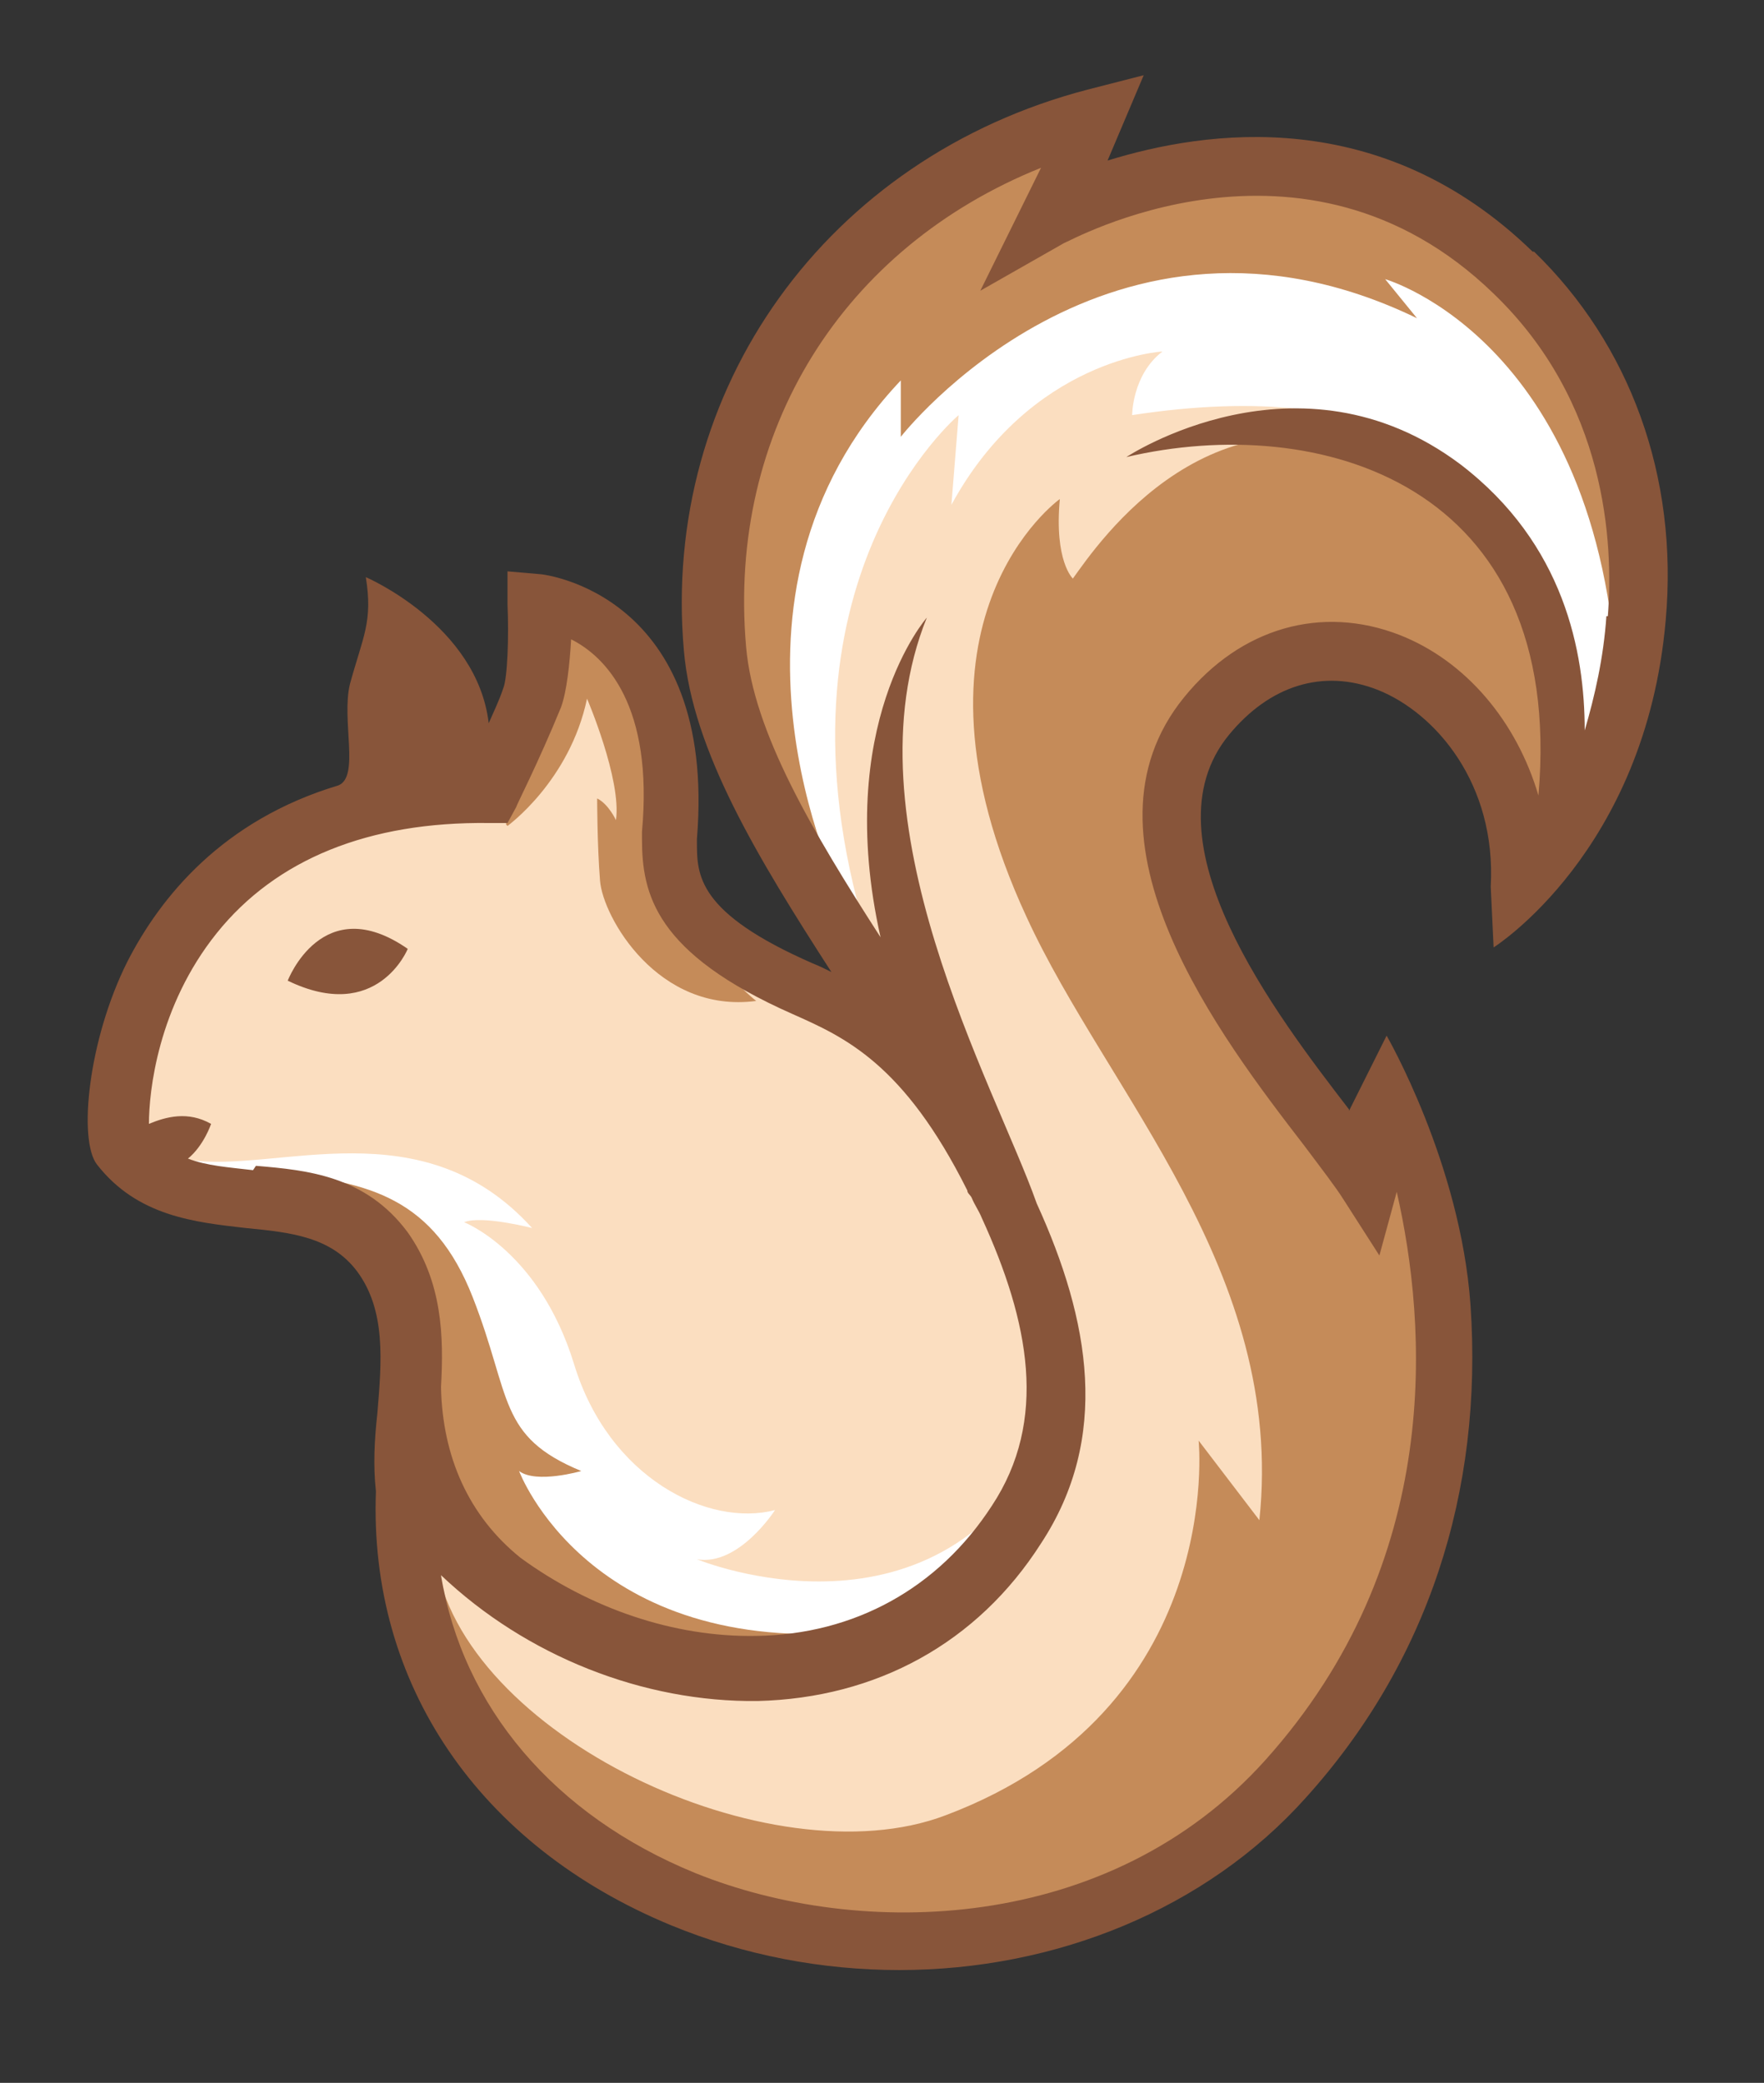<?xml version="1.0" encoding="UTF-8"?>
<svg xmlns="http://www.w3.org/2000/svg" version="1.1" viewBox="0 0 122 144">
  <rect x="0" y="0" width="122" height="144" fill="#333333" stroke="none"/>
  <defs>
    <style>
      .cls-1 {
        fill: #88553a;
      }

      .cls-2 {
        fill: #fbdec0;
      }

      .cls-3 {
        fill: #fff;
      }

      .cls-4 {
        fill: #c58b59;
      }
    </style>
  </defs>
  <!-- Generator: Adobe Illustrator 28.7.1, SVG Export Plug-In . SVG Version: 1.2.0 Build 142)  -->
  <g>
    <g id="Layer_1">
      <path class="cls-2" d="M20.6,57.6c-6.4,3.1-13.4,12.8-12.2,17.3s2.3,7.2,8.3,8.9c6,1.7,9.5,1.4,10.2,4.8.8,3.5,1.5,11.5,2.8,15.2s3.9,7.3,9.1,8.9c5.3,1.5,23.9,7,30.1-6.3,6.2-13.3,2.3-25.2-4.7-31.5-7-6.3-15-7.7-17-13.3-2-5.6.7-11.9-2.8-15.2-3.5-3.4-6.3-3.8-6.3-3.8,0,0,2.6,8.3-3.8,10.5-6.4,2.2-9.4,2.2-13.9,4.4Z"/>
      <path class="cls-2" d="M106.2,60.3s14.3-19,2.3-36.5c-12-17.5-34.9-9.8-34.9-9.8v-5.2s-27.5,6.9-23.6,39c2.8,17.2,10.6,17.5,15.8,28.9,5.2,11.4,12,22.6-1.3,34.2-13.3,11.6-35.8-5.2-35.8-5.2,0,0-1.8,11.1,10.2,20.8,12,9.7,28.9,11,43.7,2,14.8-9,18.7-28.7,17.7-37.8-1-9.1-4.3-13.3-4.3-13.3l-2.2,3.5s-25-26.1-5.2-34.7c8.3-3,16.5,4.8,17.7,14.2Z"/>
      <path class="cls-4" d="M68.4,133.6s16.6-1,24-15.2c7.4-14.2,9.2-26.3,4.4-39.5l-3.2,3.2s-15.9-17.8-13-25.9c2.9-8.1,5.3-11.2,10.3-11.9,5-.7,10.4,5.8,11.1,8,.7,2.2,4.8,6.8,4.8,6.8,0,0,7.3-19.3-9.8-27.2-13.1-6.1-21,5.6-22.8,8.1,0,0-1.3-1.2-.9-5.5,0,0-11.8,8.4-2.3,28.9,5.6,12.2,17.9,24.5,16.1,41.7l-4.2-5.5s1.9,18.6-17.5,25.9c-12.1,4.6-33.6-5.6-35.3-17.8,0,0-.4,15.6,15.5,23.2,15.8,7.5,22.6,2.8,22.6,2.8Z"/>
      <path class="cls-3" d="M107.4,55.5s6.7-32.3-29.1-26.8c0,0,0-2.8,2.1-4.4,0,0-9.1.5-14.6,10.6l.5-6.2s-13.7,11.5-6.4,35.8c0,0-1.6,1.7-1.9.9-.3-.8-11.7-14.9-9.2-26,2.5-11.1,7.3-21.1,15.1-25.2,7.7-4.1,11-4.7,11-4.7l.4,4.3s20.5-8.8,29.9,5.1c9.4,13.9,7.5,29.1,7.2,29.7s-5,6.8-5,6.8Z"/>
      <path class="cls-3" d="M13.1,80.2c6.1.9,16.1-3.7,23.7,4.7,0,0-3.5-.9-4.7-.4,0,0,5.2,2,7.6,9.8,2.4,7.9,9.3,11.3,13.9,10.1,0,0-2.5,3.9-5.4,3.4,0,0,16.9,7,24.5-8.9,0,0-4.1,14.8-14.5,16.4-10.4,1.6-25.2-1.2-27.8-9.5-2.6-8.2.6-19.2-4.1-20.8-4.6-1.5-11.1-2-11.1-2l-2.1-2.7Z"/>
      <path class="cls-4" d="M58.1,61.7s-10.1-20.3,4.2-35.4v3.9s14.4-18.5,35.7-8.2l-2.2-2.7s15.4,4.4,16.1,29.4c0,0,8.2-27.9-21.9-37.4-6.8-1.5-17.4,3.9-17.4,3.9l1-6.3s-16.3,4.7-22.5,19.5c-6.2,14.8,6.9,33.4,6.9,33.4Z"/>
      <path class="cls-4" d="M35.1,57.1s4.3-3.1,5.5-8.8c0,0,2.4,5.6,2,8.4,0,0-.5-1.1-1.3-1.5,0,0,0,3.2.2,5.7.2,2.5,4,9.2,10.8,8.3,0,0-4.1-3.1-4.9-8.3-.8-5.2-1.6-11.6-2.9-13.8-1.3-2.1-5.7-4.9-5.7-4.9,0,0-1.5,8.1-2.5,10.1-1,2.1-1.3,4.7-1.3,4.7Z"/>
      <path class="cls-4" d="M19.2,81.1c6.3.6,10.8,1.7,13.5,8.6,2.7,6.9,1.7,9.6,7.5,12,0,0-3.1.9-4.3,0,0,0,4.8,12.9,23.7,11.1,0,0-12.3,5.8-23-1.8-10.7-7.6-5.6-18.8-9.3-23-3.7-4.2-8-6.9-8-6.9Z"/>
      <path class="cls-1" d="M106,17.4c-10.5-10.2-22.6-8.4-29.4-6.3l2.5-5.9-3.9,1c-18,4.7-29.5,20.7-27.9,38.8.6,6.9,5.1,14.3,10.2,22.2-.4-.2-.8-.4-1.3-.6-8-3.5-8-6.1-8-8.4v-.2c1.4-17-10.7-18.3-10.8-18.3l-2.3-.2v2.3c.1,2.2,0,5.1-.3,5.8-.3.9-.7,1.7-1,2.4-.8-6.8-8.5-10.1-8.5-10.1.5,3.1-.2,4.1-1.1,7.4-.6,2.5.7,6.4-.8,7h0c-8,2.4-12.3,7.7-14.6,12.2-2.7,5.4-3.4,12.3-2.1,14,2.8,3.6,6.8,4,10.3,4.4,3.1.3,5.9.6,7.7,3,2,2.7,1.7,6.2,1.4,9.8-.2,1.8-.3,3.6-.1,5.4-.5,13.3,7.1,24.5,20.4,30,5.1,2.1,10.5,3.1,15.8,3.1,10.8,0,21.2-4.2,28.1-11.9,8.4-9.3,12.3-21.1,11.4-34.1-.7-9.8-5.8-18.6-5.8-18.6l-2.6,5.2s0,0,0-.1c-5-6.5-14.3-18.6-8.3-25.9,2.8-3.4,6.5-4.6,10.3-3.1,4,1.6,8.2,6.5,7.8,13.6l.2,4.2s10.5-6.6,11.9-22.6c.9-10-2.5-19.1-9.1-25.5ZM17.5,80.9c-1.7-.2-3.2-.3-4.5-.8,1.1-.9,1.6-2.4,1.6-2.4-1.6-.9-3.1-.5-4.3,0,0-2.2.6-8.1,4.7-13.2,4.1-5.1,10.5-7.7,18.8-7.6h1.3s.6-1.1.6-1.1c0-.1,1.5-3,3.1-6.9.4-1.1.6-3,.7-4.7,2.4,1.2,5.7,4.6,4.9,13.3h0c0,.1,0,.5,0,.5,0,3.8.9,7.9,10.4,12.1,3.6,1.6,7.7,3.4,12.1,12.2,0,.2.2.3.3.5.2.5.5.9.7,1.4,3.3,7.2,4.6,14,.7,19.9-3.7,5.7-9.5,8.9-16.3,9-5.7.1-11.5-1.9-16.3-5.4-3.6-2.9-5.4-7-5.5-11.8.2-3.5.1-7.3-2.3-10.7-2.9-3.9-6.9-4.3-10.5-4.6ZM111.1,42.6c-.2,2.9-.8,5.5-1.5,7.9,0-5.4-1.4-12.9-8.6-18.4-11.2-8.4-23.1-.5-23.1-.5,13.2-3.1,30.4,1.7,28.5,23.4-1.5-5.1-5-9.3-9.6-11.1-5.4-2.1-11-.5-14.9,4.3-8,9.8,2.6,23.6,8.3,31,1.2,1.6,2.2,2.9,2.7,3.7l2.5,3.9,1.2-4.4c2.1,9.2,3.3,25.5-9.1,39.3-10.8,12-28,12.4-39.4,7.8-9.8-4-16.1-11.5-17.6-20.6,5.9,5.6,14,8.8,21.9,8.7,8.2-.2,15.2-4,19.6-10.9,4.8-7.3,3.4-15.4-.3-23.5h0c-2.9-8.2-13.3-26.4-7.6-40.5,0,0-6.5,7.4-3.2,22.1-4.7-7.3-8.8-14.2-9.3-20.1-1.3-14.9,6.7-27.6,20.4-33.1l-4.2,8.5,5.8-3.3c.2,0,16.5-9.3,29.7,3.5,7.8,7.5,8.3,17.2,7.9,22.3Z"/>
      <path class="cls-1" d="M19.9,67.8c6.2,3,8.3-2.2,8.3-2.2-5.9-4.1-8.3,2.2-8.3,2.2Z"/>
    </g>
  </g>
</svg>